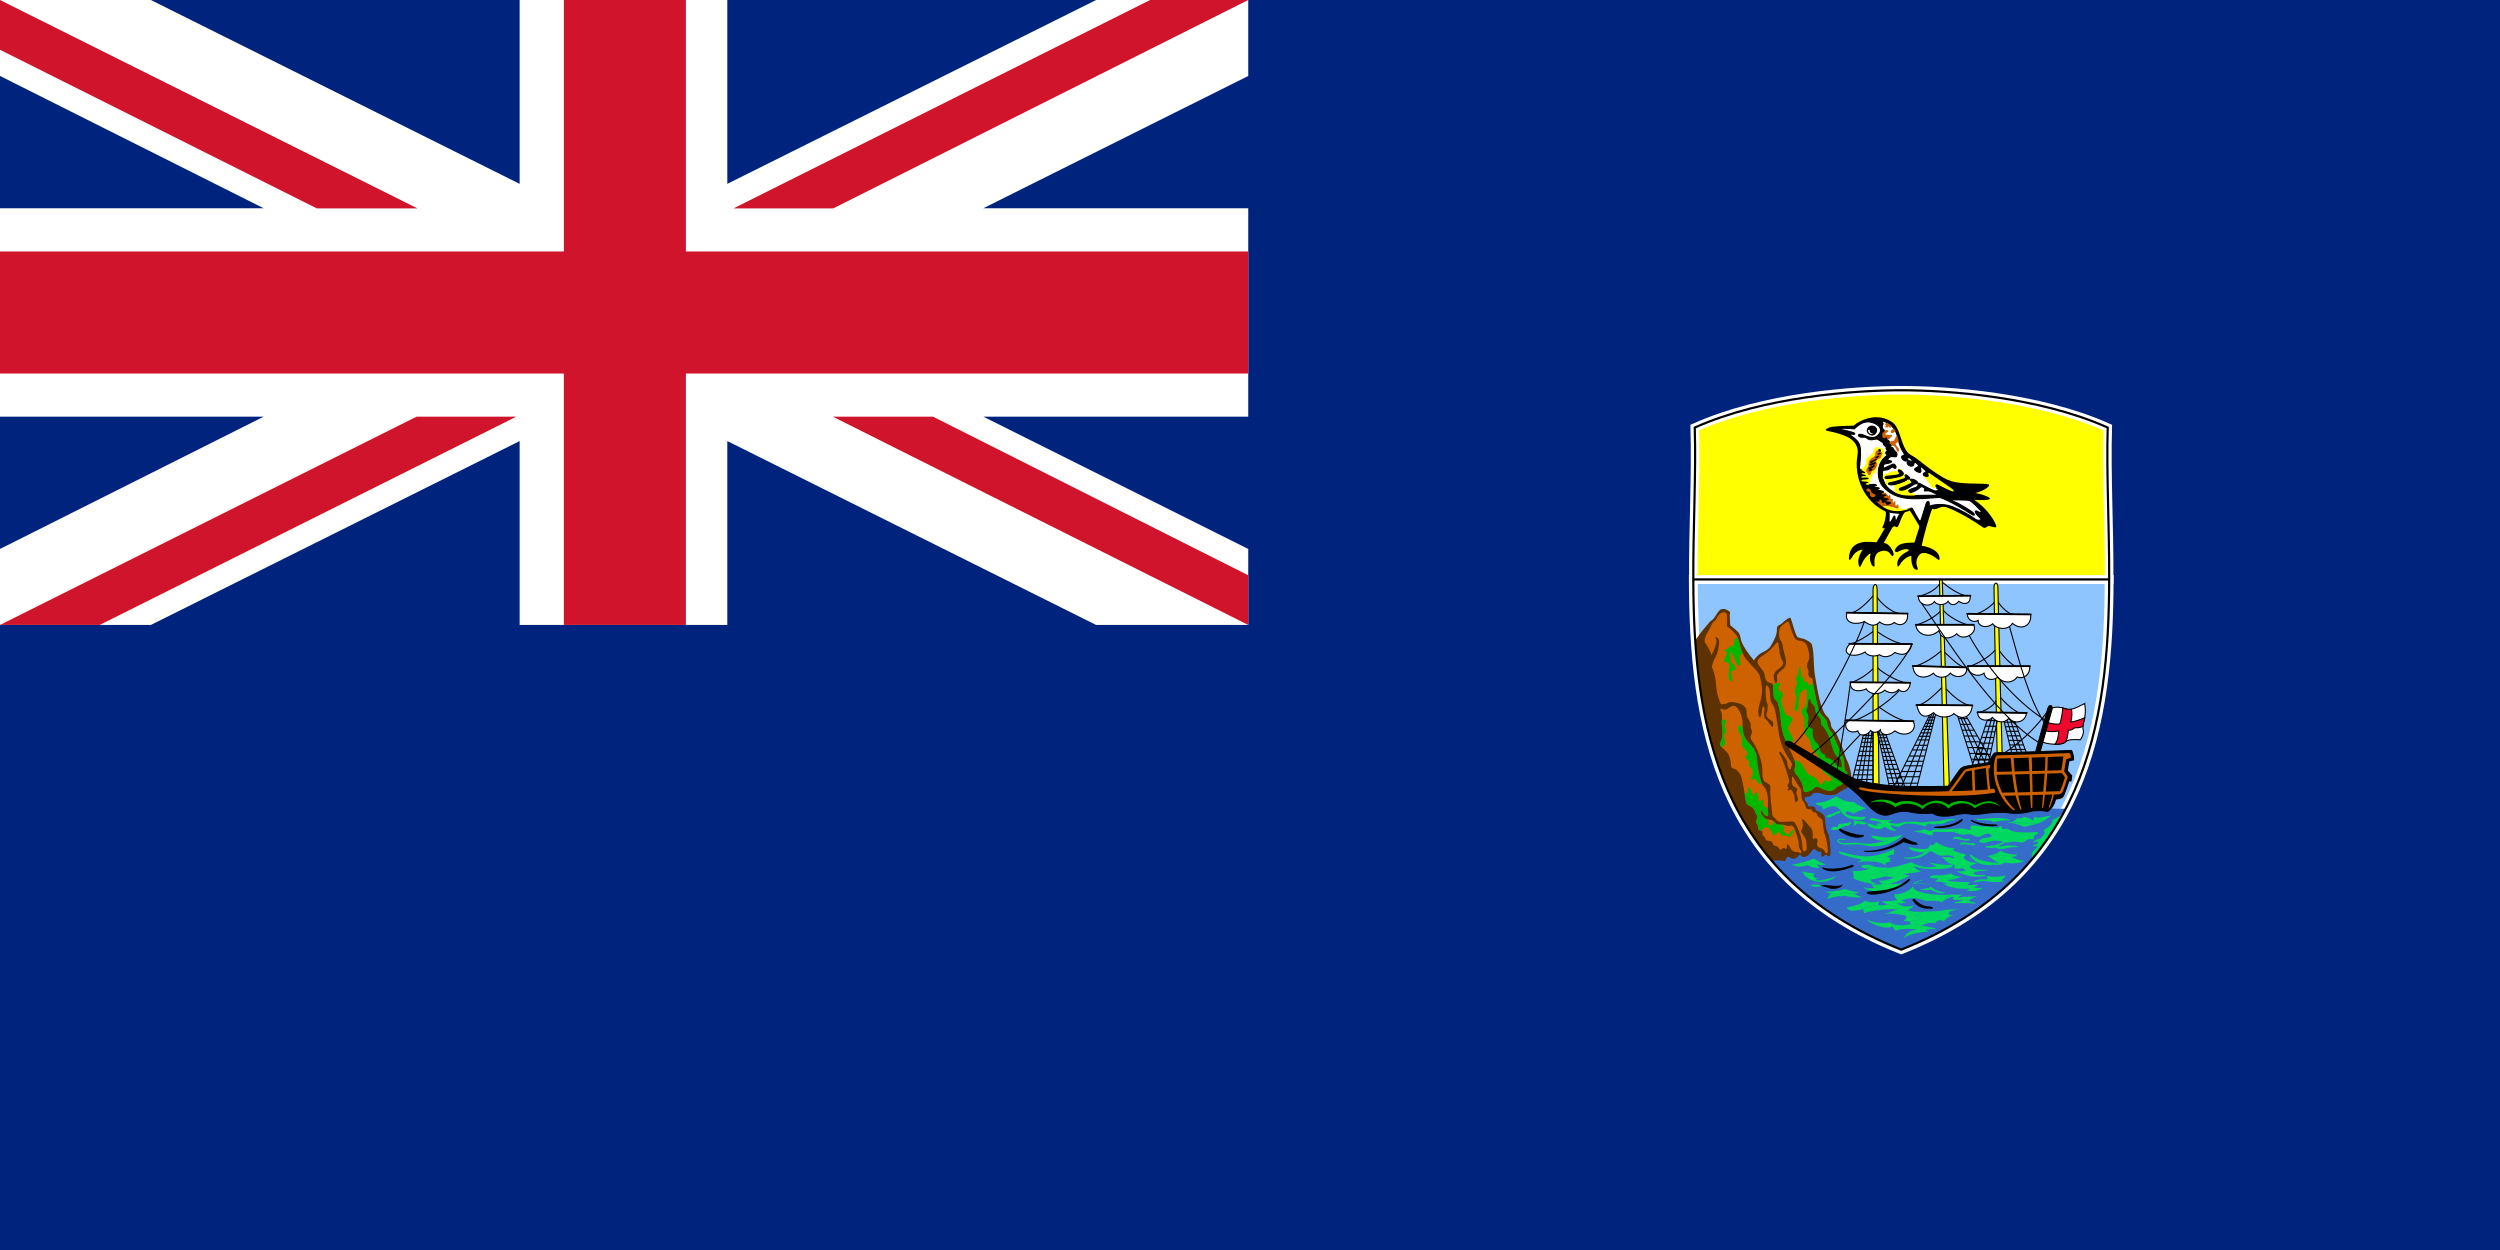<svg xmlns="http://www.w3.org/2000/svg" width="1200" height="600" version="1"><path d="M1200 600V0H0v600h1200z" fill="#00247d"/><path d="M0 99.96h126.546L0 36.455V0h72.404l177.022 88.246V0h99.68v88.246L526.13 0h73.028v36.456L471.988 99.96h127.17v100.037h-127.17l127.17 63.504v36.47H526.13l-177.023-88.26v88.26h-99.68v-88.26L72.403 299.97H0V263.5l126.546-63.503H0V99.96z" fill="#fff"/><path d="M552.06 0L352.075 100.03h47.872L599.158 0H552.06zM599.158 299.97l-199.425-99.977h48.085l151.34 76.14v23.836zM200.37 100.03L0 0v23.89l152.078 76.14h48.293zM199.958 199.993L0 299.97h47.847l199.988-99.977h-47.877z" fill="#cf142b"/><path d="M0 120.714h270.658V0h58.576v120.714h269.924v58.578H329.234V299.97h-58.576V179.29H0v-58.578z" fill="#cf142b"/><path d="M399.668 640.77c-.046 16.333-2.623 33.928-23.764 42.31-21.142-8.382-23.72-25.977-23.765-42.31h47.528z" fill="#8fc5ff" stroke-width="1.009" transform="matrix(4.2 0 0 4.2 -666.2 -2413.1)" stroke="#fff"/><path d="M912.597 455.832c40.253-15.956 64.482-39.87 78.96-67.637-2.167.084-6.708-.046-8.67-.18-2.183-.143-85.137-8.476-94.96-12.08-8.548-3.133-41.157 2.663-56.378 8.102 14.2 29.534 38.795 55.045 81.047 71.795z" fill="#366cc9" stroke="none" stroke-width="4.2"/><path d="M850.542 413.307c1.356-.44 3.948-.336 4.968-.15 1.202.217 1.42.326 1.857-.984.437-1.31 1.42-.983 2.184-.328.765.655 2.727.328 3.49-.764.765-1.087.984-.978 1.748-.218.765.765 1.092.546 1.857.328.764-.214 2.074-1.088 2.73-2.29.655-1.2 1.633-1.637 2.18-.982.545.655 1.09.983 1.856.874.765-.11.984.655.874 1.634-.11.982.328 1.2 2.184-.324 1.638 1.634 2.18.98 2.18-.764 0-1.747-.432-8.186-1.088-9.06-.655-.873-1.31-3.385-1.42-5.35-.205-3.71-.218-3.927-4.695-6.22 0-1.31-.327-1.857-3.49-1.64.11-.435-.437-1.746-1.092-2.292-.655-.546-.764-.764-.437-2.29 1.31.11 2.73-.108 3.495-1.2.76-1.092 3.272-.874 4.8-.218 1.53.655 3.496.764 6.44.327 1.092-.873 2.948-1.856 4.914-2.948 1.96-1.092 2.507-1.53 2.616-3.058.282-3.92-1.092-8.405-2.184-10.476-1.087-2.074-1.415-4.695-2.944-7.97-1.663-3.567-1.638-4.474-3.494-6.658-.508-.6-1.092-1.092-1.2-2.29-.11-1.2-.547-2.838-1.854-4.04-3.3-3.028-4.586-12.772-5.896-19.975-.752-4.127-.22-13.86-1.962-15.388-2.948-2.402-4.368-1.965-6.333-2.73-1.42-1.965-2.07-5.892-3.38-9.387-2.076.328-3.496 2.512-4.915 3.276-1.42.766-1.638.766-1.638 2.73 0 1.963-1.092 4.693-3.054 7.75-1.965 3.054-5.24 2.184-7.967 6.767-6.007-7.313-6.116-9.387-6.553-11.462-.437-2.07-1.42-2.508-4.8-5.456 0-.875-.438-4.365-.11-6.33-2.512-2.075-4.368-1.748-5.565-.22-1.2 1.53-2.075 3.82-3.93 4.693-1.114 1.415-4.47 4.985-7.217 9.235 2.5 37.985 11.07 75.693 36.847 105.85z" fill="#5d3100" stroke="none" stroke-width=".525"/><path d="M1012.406 278.138c.075-25.838-1.36-50.925-.706-72.908-33.18-14.847-76.84-17.9-99.103-17.9-22.27 0-65.928 3.053-99.108 17.9.655 21.983-.778 47.07-.706 72.908h199.622z" stroke-width="4.116" fill="#ff0" stroke="#fff"/><path d="M818.18 308.046c1.093 1.748 3.058 4.75 3.277 6.384.764-1.583 1.365-2.29 1.53-3.27.162-.984 1.31-2.895.872-3.933-.438-1.037-.765-1.856.436-1.092 1.197.765.966 2.088.706 4.04-.706 5.347-2.945 6.44-3.272 10.043 3.22 7.585.82 10.315 4.31 17.737.545.327 2.002-.257 2.44-.147 1.85-1.31 3.237-.836 5.854-.29 2.62.546 4.04 2.398 4.04 4.036 0 1.638 0 2.075.546 3.058.546.982 1.638 2.51 1.42 3.603-.218 1.088.218 1.743.546 2.29.328.545-.11 1.746-.437 2.51-.328.765-.22 1.748 1.09 3.386 1.312 1.635 4.365 8.514 4.365 12.55 0 4.04.218 5.897 1.856 6.658 1.64.764 2.185 1.42 1.967 3.166-.218 1.748.764 10.807.983 12.227.218 1.42.764 1.093 1.42 1.857.65.76 1.087 1.634 3.27 1.634 2.185 0 4.294-.29 5.713-.07 1.966 2.73 3.167 6.438 3.604 8.73.437 2.294.4 5.423 1.163 5.423.765 0 1.53.11 1.31-2.73-.218-2.84-.436-3.276-1.42-4.69-.982-1.42-1.528-2.076-.982-2.95.546-.873.655-2.293.437-3.385-.218-1.092-.546-2.725 1.31-.546 1.857 2.184 2.403 2.73 2.95 3.495.545.764.76 2.184.654 3.494-.11 1.307.104 1.853.868 1.198.765-.65 1.748.437 1.31 1.857-.436 1.42.11 2.293 1.42 2.73 1.31.436 1.857.764 2.184 1.747.328.983 1.42 1.415 1.42-.546 0-1.966-.764-6.115-1.31-7.422-.546-1.31-.983-4.15-1.092-5.787-.11-1.638-.437-2.07-1.202-2.398-.764-.33-1.42-.875-1.528-1.64-.11-.764-.765-1.037-1.256-1.037-.492 0-.924-.382-1.197-.928s-.546-.6-1.092-.655c-.546-.055-1.42.273-1.693-.6-.273-.874-.655-2.13-1.2-2.84-.547-.71-1.038-.928-1.093-3.38-.056-2.458-.11-2.786-.875-3.66-.764-.873-2.074-3.162-2.62-4.145-.542-.982-1.088-1.965-1.088.11 0 2.07 0 3.162 1.306 3.927 1.31.764 1.638.764 1.092 1.856-.546 1.092 0 1.856.218 2.62.22.765.656 1.53 0 2.29-.655.764-1.31.546-1.2-.65.108-1.202-.328-2.622-.87-3.605-.546-.983-.983-1.638-1.638-1.092-.655.547-1.2-.108-.765-.545.437-.437.328-.764 0-1.092-.327-.327-.436-.655.11-1.31s.546-.983.218-2.508c-.328-1.528-2.73-9.168-3.822-10.915-1.092-1.748-.983-3.058.437-1.31 1.42 1.746 2.62 3.275 2.73 4.69.11 1.42.437 2.294.873 2.84.437.546.765.327.983-.874.218-1.2 1.09-.764-.438-3.053-1.528-2.293-4.368-6.115-5.46-12.99-1.092-6.876-1.528-11.463-2.62-13.315-1.088-1.856-1.416-2.293-1.525-4.04-.11-1.747 0-3.495-.764-4.8-.765-1.31-1.31-1.53-1.42.436-.11 1.96.11 6.33.655 7.094.546.764.22 2.726.11 3.818s-1.828 2.17 1.747 4.368c1.42.873 1.197 2.074.982 2.84-.218.76-.436.65-1.2-.547-.765-1.2-1.53-2.184-2.294-2.84-.764-.655-.874-1.09-.764-2.62.108-1.53.435-2.62 0-3.163-.438-.546-.657-.11-.875.76-.218.874-.437 3.276-.874 3.932-.435.655-.654.218-.98-1.202-.33-1.42.108-3.6.872-6.11.765-2.512 1.2-5.133.546-8.405-.655-3.277-.327-4.26-2.84-6.985-2.506-2.73-5.346-5.35-6.547-8.732-1.2-3.385-1.418-6.334-2.73-7.863-1.305-1.524-3.16-3.49-4.363-4.036v-5.02c0-1.2-.546-1.964-1.965-1.746-1.42.218-2.293 1.42-3.163 3.053-.874 1.64-1.53.875-2.73 3.714-1.202 2.84-2.95 4.255-2.95 7.312z" fill="#cf6200"/><path d="M826.04 340.025c.873.546 1.708.912 3.02.256 1.31-.654 2.876-2.544 4.623-.687 1.743 1.852 2.726 4.91 2.726 7.312 0 2.398 0 6.875 2.73 9.387 2.73 2.507 4.144 5.128 4.253 8.404.11 3.272 1.31 8.295 1.638 9.605.33 1.308 1.093 2.836 1.967 3.71.874.874 1.53 3.385 1.638 6.002.11 2.62-.328 4.477 0 5.787.328 1.31 0 2.402-.983 1.747-.983-.656-1.2-.983-1.747-2.075-.546-1.092-1.2-.874-.655.764.546 1.638 2.184 3.163 3.603 3.163 1.42 0 1.857.217 2.73 1.09.87.874.98 1.31 2.508 1.31 1.53 0 1.748 0 3.168.438 1.42.437 1.42.218 2.184 0 .764-.218 1.524.437 2.07 1.856.546 1.42 1.857 5.347 1.857 6.44 0 1.09 0 2.183.763 3.275.764 1.09.546 2.183-.328 1.528-.873-.655-.873-.437-1.528-.328-.656.11-1.092-.218-1.962-.764-.873-.546-.327-.437-1.2-1.747-.875-1.312-1.42-1.75-1.42-.766 0 .983-.11 2.184-.765 1.638-.655-.546-.983-.546-1.53 0-.545.546-.763.983-1.418-.11-.656-1.09-1.42-1.09-2.075-1.31-.655-.218-.655-.218-.98-1.2-.326-.983-1.31-1.202-2.183-1.202-.873 0-1.31-.437-1.42-1.092-.11-.65-.655-1.088-1.09-1.415-.438-.328-.22-1.092-.33-1.857-.108-.764-.763-.436-1.2-.655-.437-.217-.765-.108-.765-1.2 0-1.092-.437-1.42-.765-2.184-.323-.764 0-1.53.218-2.398.22-.874.11-1.42-.54-2.184-.657-.765-.11-1.53-1.858-3.058-1.747-1.53-2.62-.218-3.167-3.818-.546-3.603-1.638-11.025-2.62-12.226-.983-1.2-1.634-2.075-2.617-2.402-.982-.328-1.637-.11-1.746-2.184-.11-2.07-.765-4.692-2.075-6.002-1.31-1.31-1.857-1.747-2.513-2.293-.655-.545-.873-1.528 0-3.38.874-1.857.546-4.368.437-5.57-.11-1.196-.437-2.725-.218-4.036.218-1.31.11-2.948-.22-3.822-.326-.873-.763-1.092-.217-1.747zM852.344 308.99c-1.48 1.904-3.054 3.496-5.09 4.95-2.038 1.456-4.66 2.62-3.205 5.094 1.456 2.473 2.62 2.767 2.91 4.657.293 1.89.73 3.496 2.183 3.933 1.458.432 2.037.142 2.037 3.2 0 3.058 0 4.22 1.31 5.384 1.31 1.164 1.164 2.327 1.748 5.095.58 2.764.58 8.732 2.327 12.806 1.747 4.074 5.678 11.79 5.24 13.39-.436 1.6-1.02 2.763.728 4.653 1.747 1.895 2.91 4.66 3.057 6.26.143 1.603.437 2.183 2.18 1.603 1.747-.583 2.62-1.167 3.205-1.894.58-.727 1.743-.58 3.347.29 1.6.873 4.074 1.746 5.527.873 1.457-.874 2.183-2.18 3.494-2.18 2.037-1.458 2.763-4.515 3.2-5.385.437-.873.147-.873-.726-1.747-.874-.872-.437-2.33-.584-3.783-.143-1.457-.727-3.637-2.474-6.842-1.743-3.2-2.764-7.13-3.927-8.148-1.163-1.02-1.747-3.494-1.894-4.658-.144-1.164-1.454-2.185-2.328-3.058-.874-.87-1.747-2.18-2.764-7.275-1.02-5.094-1.747-8.73-1.747-9.605 0-.874-.146-1.02-1.02-1.31-.873-.29-1.31-1.748-1.016-2.474.29-.727-.294-1.453-.584-2.327-.29-.873 0-2.473.584-3.346.58-.874.437-3.348-.147-5.385-.584-2.038-1.163-3.785-3.494-4.08-2.327-.29-2.764-.868-3.637-2.763-.874-1.89-1.748-5.237-2.037-5.968-.29-.727-.728-.874-2.475.583-1.747 1.453-2.327 1.936-2.327 4.658 0 1.748.29 2.328.87 3.348.583 1.017.73 1.31 1.167 4.074.437 2.764 2.91 7.132-.294 9.606-3.2 2.473-2.763 3.057-2.616 4.8.143 1.747-.873 2.91-1.457.437-.58-2.474 0-3.927 1.747-5.09 1.747-1.168 3.348-2.62 2.184-4.22-1.167-1.602-1.6-5.386-1.747-7.133-.146-1.747-.436-2.33-1.456-1.02z" fill="#cf6200"/><path d="M826.417 346.098c-.08 1.185.185 2.487.277 3.533.11 1.202.437 3.713-.437 5.57-.873 1.852-.655 2.835 0 3.38.038.03.072.06.105.09 1.78-.597 2.012-2.584 1.533-3.546-.508-1.016-.36-2.255.22-3.272.583-1.02.583-1.6.074-2.33-.513-.727-.513-.727.07-2.764.513-1.794-.78-1.78-1.843-.66zM845.03 374.3c-.326-1.31-1.527-6.332-1.637-9.604-.11-3.276-1.524-5.897-4.254-8.404-2.13-1.962-2.597-5.112-2.698-7.543-1.6-.98-2.276-.535-2.142 1.284.143 1.96 2.11 2.91 1.82 5.745-.29 2.84-.29 2.112 1.09 3.494 1.383 1.382 1.89 2.692 1.164 3.276-.726.58-.802 1.6.22 1.96 1.015.367 1.09 1.46.944 2.475-.147 1.02.802 1.24 1.382 1.966.583.727.655 2.474.075 3.495-.584 1.016-.655 2.617.36 1.747 1.022-.873 1.46-.075 2.257 1.306.693 1.193 1.272.82 2.024.458-.26-.55-.47-1.12-.605-1.655zM859.223 399.732c-.655 1.31-1.42.874-2.075.22-.655-.656-1.42-.656-1.092-1.858.328-1.2.22-1.42-.655-2.074-.1-.076-.2-.143-.3-.21-.274-.01-.593-.01-1.01-.01-1.528 0-1.637-.436-2.507-1.31-.197-.192-.37-.352-.537-.486-.017.21-.01.487-.01.814 0 1.202 0 .983-1.2 1.31-1.2.328-.983-1.2-1.2-2.183-.06-.252-.127-.437-.19-.588-1.315-.252-2.7-1.638-3.196-3.12-.546-1.64.11-1.857.655-.765.546 1.092.764 1.42 1.747 2.075.983.655 1.31-.437.983-1.748-.105-.42-.13-.908-.118-1.45-.235-.424-.554-.768-.974-.953-1.747-.764-1.2-.983-1.092-2.402.11-1.416-.217-1.416-1.31-.656-1.09.764-1.2-.11-1.2-2.29 0-2.184-1.42-2.184-1.744-.655-.327 1.53-.873.546-1.528-1.638-.656-2.184-1.53-2.73-1.638-.655-.093 1.756-.58 2.176-1.722 1.2.2 1.27.378 2.454.52 3.386.546 3.6 1.42 2.29 3.167 3.818 1.747 1.53 1.2 2.293 1.857 3.058.65.764.76 1.31.54 2.184-.217.87-.54 1.634-.217 2.398.328.764.764 1.092.764 2.184s.327.983.764 1.2c.273.136.626.06.882.17.28-.37.537-.824.865-1.152 1.31-1.31 3.277.11 3.932 1.748.655 1.638 1.416 2.074 2.398.764.983-1.31.656-1.092 1.748.11 1.092 1.2 1.528.982 1.528.982s1.092-.437 1.857.218c.764.656 1.2.546 2.616-1.528 1.42-2.075-.652-1.42-1.307-.11zM863.117 339.845c.432-3.2.142-6.4 1.453-7.57 1.31-1.162 2.91-3.49 2.763 1.46-.142 4.946-.29 4.656-1.306 5.82-1.02 1.163-1.894 1.453-.873 3.347 1.016 1.89 1.163 2.037 1.016 4.948-.143 2.91-.143 4.074 1.02 5.53 1.164 1.454 1.454 1.6 1.748 3.202.29 1.6 1.306 3.784 2.616 4.947 1.31 1.163 2.768 4.51 2.91 6.84.148 2.328 2.185 2.912 4.075 4.512 1.893 1.6-.434 2.763-1.89 2.037-1.454-.728-.875 0-1.748 1.015-.874 1.02-1.164 1.168-1.89-.58-.727-1.747-3.205-2.91-4.368-3.347-1.164-.437-2.18-2.33-3.2-4.22-.874-1.626-2.605-2.815-4.184-2.937.437 1.228.672 2.19.546 2.647-.437 1.6-1.02 2.764.727 4.654 1.747 1.895 2.91 4.66 3.057 6.26.143 1.603.437 2.183 2.18 1.603 1.747-.583 2.62-1.167 3.205-1.894.58-.727 1.743-.58 3.347.29 1.6.873 4.074 1.746 5.527.873 1.457-.874 2.183-2.18 3.494-2.18 2.037-1.458 2.763-4.515 3.2-5.385.437-.873.147-.873-.726-1.747-.874-.872-.437-2.33-.584-3.783-.143-1.457-.727-3.637-2.474-6.842-1.743-3.2-2.764-7.13-3.927-8.148-1.163-1.02-1.747-3.494-1.894-4.658-.144-1.164-1.454-2.185-2.328-3.058-.874-.87-1.747-2.18-2.764-7.275-.798-3.98-1.415-7.068-1.646-8.647-1.046 1.667-1.76 2.074-2.138.932-.437-1.306-1.02-2.037-1.6-1.163-.584.872-.73-.728-.73-1.455 0-.73-.144-.873-.874-.873-.727 0-.143-1.164-.437-3.348-.29-2.184-.727-2.473-1.017.147-.29 2.618-1.747 4.218-1.163 4.802.58.584.29 1.747-.294 3.494-.58 1.743-.29 2.764.146 3.927.437 1.164-.29 3.348-.584 5.242-.29 1.89 1.168 3.78 1.605.58zM836.518 313.687c-1.08.08-1.82 1.025-1.2 4.33.385 2.046-1.165 1.6-1.744.58-.584-1.017-1.02-3.2-2.184-5.095-1.168-1.89-.584 1.31-.727 3.058-.147 1.747 1.017 1.747 2.037 3.2 1.017 1.458.143 2.04-1.02 2.04-1.164 0-.58 2.328-.29 3.928s-.29 1.895-1.168.584c-.87-1.31-.29-3.347-.143-5.82.142-2.475.29-1.895-1.31-2.475-1.6-.584-1.31-.873-.728-2.33.58-1.454 1.164-2.185.437-2.91-.732-.728-.585-1.165.58-1.312 1.162-.143.73-1.016 1.746-1.31 1.02-.29 1.457.147 1.6-1.743.122-1.58.65-2.55 1.836-2.07.714 2.43 1.642 6.215 2.276 7.345zM851.18 330.823c0 3.058 0 4.22 1.31 5.384 1.31 1.164 1.164 2.327 1.748 5.095.58 2.764.58 8.732 2.327 12.806.52 1.214 1.24 2.755 1.974 4.36.965-.76 1.805-2.067 2.103-2.76.432-1.02-.874-3.058-1.894-4.8-1.018-1.748.146-2.332 1.162-4.516 1.02-2.18-.143-2.326-1.743-2.91-1.605-.58-1.605-2.037-2.48-4.364-.873-2.327-.726-3.347-.142-4.658.58-1.31.143-2.327-1.02-2.62-1.164-.29-.874-1.164-.437-2.617.438-1.458.727-1.747-1.016-1.31-1.323.327-1.642.575-2.037 1.054.097.42.143 1.003.143 1.856z" fill="#00b800"/><path d="M867.917 336.934c-.16 1.747-.147 2.62-.584 3.2-.432.584-.142 1.458.294 2.33.437.875.727 2.038.29 3.64-.437 1.6.29 2.91 1.164 3.346.874.437 1.31 0 1.02 2.037-.293 2.037.875 4.22 1.89 5.095 1.022.873 1.748 2.326 1.6 3.2-.14.874.732 1.747 1.75 2.184 1.02.437.872.584.872 1.163 0 .583.437.583 1.6.873 1.164.29 2.037 1.02 3.348 2.62 1.31 1.6 3.2 2.475 2.91.727-.29-1.747 0-2.91-1.747-3.784-1.743-.873-3.053-5.094-3.784-8.005-.728-2.91-3.054-6.837-4.365-7.563-.147-2.04.147-3.058-1.163-4.078-1.31-1.018-1.747-2.328-1.747-3.35 0-1.015-.727-2.326-1.31-2.615-.58-.294-.874-1.02-.874-1.895 0-.873-1.016-.726-1.163.874z" fill="#5d3100"/><path d="M860.206 415.012c2.617-.218 9.715-2.293 10.475-2.948 1.748 1.2 4.806 2.84 6.116 2.84-2.512.545-4.15.217-4.805-.22.33.765 1.202 1.966 1.748 2.075-2.402-.11-5.128-.656-6-1.53-2.076.874-5.57 1.092-7.532-.218zM864.897 418.288c.93.273 5.565 1.037 6.166 1.037-1.53 1.307-.218 2.562 2.348 2.344-1.255.163-2.624.637-1.692.818 2.24.437 8.295-1.2 9.496-1.856-2.074 2.675-12.167 5.132-16.317-2.344zM869.047 424.945c1.252-.655 4.364-.437 5.838.273-1.638.6-4.855.6-5.838-.273z" fill="#00d860"/><path d="M873.738 424.836c2.24-.382 8.568 1.146 10.807-.22-.764 2.022-4.75 2.295-6.115 1.858-1.36-.437-2.67-.983-3.6-.928.492-.273-.327-.328-1.092-.71z"/><path d="M876.032 427.948c1.692.27 7.75-.49 9.605-1.2 1.96.654 5.838 1.687 6.712 1.578-1.858 1.147-5.407.49-6.55 0-3.275 1.092-5.95 1.42-9.768-.378z" fill="#00d860"/><path d="M878.925 428.97c2.424.545 4.49.154 6.876-.644.744.32 2.496.71 4.142.63 1.096.626 2.57 1.5 3.99 1.61-1.474.6-6.88 0-7.967-.602-2.73.055-7.426.655-8.568 1.583-.055-.764.44-1.827 1.528-2.578z" fill="#00d860"/><path d="M876.032 416.65c1.89.63 8.73.328 12.222-1.31 1.377-.647 2.23.436.655.982-5.675 1.966-10.153 2.73-13.424.983-1.294-.69-1.42-1.31.546-.655z"/><path d="M909.54 407.372c-8.405 3.927-13.974 5.128-25.65 1.53-1.088-.337-1.857 0-.655.763 1.2.76 7.64 2.508 9.168 2.617 1.53.11.983.82.055 1.092-.928.273-1.2.928.054.437 1.256-.49 8.27-.675 11.135.82 1.25.655 1.58.546 1.47.054-.11-.49.546-.82 1.474-.928.93-.11 1.475-.437.765-.71-.71-.273-.82-.436-.273-.71.546-.272.6-.545-.218-.71-.82-.163-1.365-.38-.6-.764.764-.378 1.91-.655 2.784-.76.218-.6-.164-2.184.49-2.73z" fill="#00d860"/><path d="M895.566 408.355c4.805.34 13.646-1.856 18.34-6.44 1.635.98 3.928 2.072 5.13 2.29 1.2.22 2.293 1.31.436 1.31-1.856 0-4.477-.764-5.674-1.31-6.224 3.822-13.507 5.078-18.123 4.696-1.306-.108-1.634-.654-.11-.545z"/><path d="M881.378 382.16c1.638 1.146 4.532 3.053 8.295 2.78 1.857 1.474 4.75 2.73 6.06 3.003-2.51 1.037-5.24 1.91-5.95 2.73-1.147-1.092-2.617-.928-3-1.474-1.09.872-.928 1.418-.218 1.855.71.437 6.22 1.365 7.585.983 1.365-.382 1.73.748.6 1.142-2.947 1.038-8.676.055-10.642-3.108-1.965-3.166-3.658-4.368-9.005-1.474-.6-1.53-.6-1.91-1.638-1.91-1.037 0-2.948-1.366-1.474-1.31 1.475.053 5.843-.602 9.388-3.218z" fill="#00d860"/><path d="M882.69 389.2c-.913.226-3.496 1.637-4.42 1.746-.928.11-2.566 1.42-.873 1.474 1.688.055 3.872-1.802 5.073-1.965 1.2-.164 1.31-1.53.22-1.256zM887.98 394.71c-.646.113-3.435.764-4.2.71-.764-.056-1.528.163-1.474.71.055.545.273.872-.873.763-1.147-.11-2.13.328-2.403.655-.273.328-.49.656.656.765 1.146.11 1.747.218 3.057-.382 1.31-.6 2.566-1.528 3.986-1.583 1.414-.054 2.834-1.91 1.25-1.638z" fill="#00d860"/><path d="M884.054 398.094c1.192.773 7.093 2.785 9.223 2.62 2.13-.163 1.73.854.11 1.202-3.332.706-7.397-.743-10.152-2.948-1.365-1.092-.11-1.474.82-.874z"/><path d="M911.996 400.988c-4.515 1.44-9.114.928-10.97.437-1.857-.49-3.55-.6-2.293.6 1.255 1.198 5.296 2.017 7.585 1.416-8.13 1.857-10.26 1.694-12.277 1.366-2.02-.328-5.812-.256-7.42-.11-1.2.11-2.84-.054-3.55-.49-.71-.437-.927-1.256 1.202-1.038 2.125.218 2.402-.218.546-.49-1.856-.274-4.423.49-1.91 2.073 2.51 1.585 8.02-.108 11.515.875 3.49.983 10.912 1.693 17.955-3.986.362-.29.983-1.09-.382-.652zM889.837 394.327c.164.546.164 1.147 0 1.53-.164.38-.164.872.546.326.71-.546 1.147-1.2 1.856-.82.71.384 2.51.33 3.326.22.823-.11 1.092-.273-.105-.765-1.2-.49-2.402-.655-3.057-.6-.655.054-1.474-.11-2.02-.328-.546-.218-.71-.11-.546.437z" fill="#00d860"/><path d="M901.463 396.456c-.93.055-2.567-.546-3.44-.928-.874-.382-2.125-.437-1.197.82.924 1.255 4.964 1.965 6.384 1.364 1.42-.6.82-1.256 2.234-.382 1.42.874 2.894 1.474 3.93 1.474 1.04 0 1.42 0 .274-.655-1.146-.656-1.692-.82-1.8-1.366-.11-.546-.274-.874.763-.546 1.038.328 2.24.928 3.06.49.818-.435 2.342-1.418 3.707-1.418l.328-.82c-1.966-.163-3.217.438-3.763.656-.546.218-1.53.328-2.567.164-1.037-.164-2.402-.273-2.73-.546-.327-.273-.327-.492.546-.655.875-.165 1.148-.766-.053-.547-1.2.218-4.42.11-6.11-.437-1.694-.542-2.404-.597-3.113-.328-.71.273-.6 1.038.436 1.092 1.038.055 3.386.273 4.205 1.038.82.764.71.82-.22.436-.927-.382-2.62-.163-.872 1.092z" fill="#00d860"/><path d="M915.705 394.49l-.328.82c2.02-.055 6.934.437 8.514 1.42 1.53-1.202 1.256-1.584 2.348-1.366 1.092.22 2.457.6 3.058.273.6-.327 1.037-.273 1.693-.163.65.11 2.07-.164 2.888-.656.82-.49 2.512-1.146 3.495-1.146.982 0 2.18-.22.382-.492-1.802-.273-4.532.273-5.46.6-.924.33-3.71.547-5.347.547-1.638 0-3.872.82-5.73.328-1.855-.492-4.42-.164-5.513-.164z" fill="#00d860"/><path d="M940.972 393.508c-3.272 2.402-7.203 2.948-11.894 3.276-1.365.097-.945.483.218.6 4.91.492 10.588-1.31 12.44-3.275.538-.568.48-1.51-.764-.602z"/><path d="M918.653 399.077c1.42.055 6.33 1.31 7.913 1.857 1.2-.11 1.53-.383 1.31-.82-.218-.436-.382-.928 1.802-.818 2.18.11 7.203.054 8.13.054.766-.327 2.454-1.638 3.22-1.692-1.963.11-10.15.546-11.186.436-1.037-.11-1.583 0-2.24.383-.654.382-1.036.546-1.855.218-.82-.328-2.293-.764-3.108-.273-.82.49-2.513.055-3.987.655z" fill="#00d860"/><path d="M937.81 399.35c.764-.327 2.452-1.638 3.217-1.692 1.42-.11 3.057.49 3.822.6.763.11 1.582-.054 1.036-.655-.546-.6-.055-1.638 2.184-1.365 2.234.273 3.38.655 5.565.437 2.184-.22 3.167 1.42 7.312-.22-.327 1.64.437 1.75 1.2 1.42.766-.327 1.64-.217 2.95.765 1.31.983 9.278 1.092 11.134.765 1.853-.328 2.836.655 1.416 1.092-1.415.437-1.747 1.092-1.415 1.53.324.43.652.977-1.09.76-1.748-.22-2.076.326-2.95.982-.873.654-1.09.872-3.494.435-2.398-.436-2.835-.11-4.145.11-1.31.218-1.637.218-2.948-.22-1.31-.436-4.145-.872-5.892-.326-1.747.545-3.058 1.09-4.587.654-1.528-.437-1.638-.22-.655-1.2.983-.984 1.2-.875 3.058-1.093 1.856-.214 3.276-.76 1.965-1.524-1.31-.764-1.746-.655-3.493.218-1.747.874-2.62 1.416-4.582.328-1.966-1.092-2.95-.874-4.26-.546-1.31.328-3.49-.437-5.346-1.256zM944.357 402.622c-2.5.357-3.17-1.252-5.783-.924-.874.11-2.348 1.197-.328 1.033 2.016-.163 4.2.93 6.166.766 1.965-.164 1.092-1.038-.055-.874zM941.463 404.533c1.315-.48 4.04.437 5.187.218 1.147-.217 2.24.493 1.038.875-1.2.382-4.095-.71-5.406-.328-1.31.383-2.616-.11-.82-.764zM915.377 411.572c1.802.06 8.295-.218 10.86-5.674.2-.42.384-.6 1.203-.055.82.546 3.822 2.348 9.44 2.84 1.576.138 3.277.928.11.71-3.166-.22-8.185-1.093-9.878-2.13-2.84 4.473-7.938 5.002-11.735 4.91-2.29-.055-1.743-.655 0-.6z" fill="#00d860"/><path d="M929.405 404.15c-.873 1.202-3.876 3.277-5.24 3.386-1.362.11-5.457-.273-6.495-.655-1.037-.38-2.293-.272-.82.765 1.476 1.038 5.134 1.747 6.604 1.42 1.474-.328 3.167-.82 4.313-.11 1.147.71 3.276 2.07 4.528 1.798 1.256-.27 3.822-.27 4.64.11.82.382 2.24 1.528.11.873-2.13-.655-3.877-.11-4.86-.546 1.093 1.53 3.57 3.986 5.68 3.986.49 0 .818.873-.22 1.365 1.038.492 3.436.874 4.692-.272-.328.437-.164.71.382.983.545.274 1.2.656.218.765-.983.11-3.218.382-3.873.11 2.125 1.36 7.64 3.544 13.26 2.452 1.07-.206 1.638-.65-.11-.6-3.603.11-3.817.054-4.473-.324-.655-.386-.546-.71.492-1.037 1.033-.328 3.654-.71 4.746-.71 1.092 0 2.184-.437-.055-.437-2.238 0-4.964 0-6.056-.383-1.093-.382-1.912-.874-.766-1.638 1.147-.766 2.348-.547 2.894-1.257-3.603-.055-8.026-1.966-5.57-3.71.572-.406.383-.435-.545-.545-.928-.11-3.654-.873-4.8-1.528-1.147-.656-.383-1.202.545-1.365-2.13.382-6.388-.765-9.223-2.894zM961.44 404.042c-1.967 1.474-5.676 2.074-7.26 2.074-1.582 0-1.8.546-.545.71 1.256.164 2.62.328 3.167.164.546-.164.873-.218 1.688.164.82.382 2.566.6 4.095.11 1.53-.492 4.036-.71 5.074-.656 1.036.054 2.183.11.108-.492-2.07-.6-5.456-.163-6.275.055-.82.22-3.057.056-1.856-.327 1.2-.382 2.238-.982 2.84-1.474-.438-.11-.71-.22-1.038-.328zM960.4 408.3c-1.69 1.256-4.144 2.453-6.656 2.562 2.293.82 4.204 3.167 5.674 3.058-.71.437-1.58 1.092-2.507 1.2 1.42.383 3.82-.053 5.784-1.145 3.276.928 7.53.327 8.95-.874-2.13 0-4.69-.763-5.837-1.746 1.037 0 2.016-.655 2.507-1.252-2.453.433-6.657-.764-7.913-1.802z" fill="#00d860"/><path d="M956.91 415.12c.93-.108 1.8-.763 2.508-1.2-1.797.6-9.66-.655-12.003-2.73-2.348-2.07-2.348-.49-.71.983 1.638 1.474 4.528 3.713 10.206 2.948zM962.694 420.14c-.982.546-5.674.874-7.203.546-1.527-.327-2.183-.164-1.8.437.382.6.546 1.147-.71.983-1.256-.164-3.495.11-4.42.437-.927.327-2.073 1.146-.108.82 1.962-.33 3.763-.71 5.238-.33 1.474.383 6.71.492 7.75.056 1.036-.438.326-.438-.165-.438-.492 0-.71-.328 0-.655.71-.328 1.256-1.256 1.42-1.857zM917.288 413.81c-1.965.874-8.513 2.622-10.26 2.73-2.184.984-3.927 1.53-5.02 1.53.765.655 3.71 1.306 4.91.982-.655.65-2.18 1.416-2.725 1.743 1.743-.218 3.817.22 4.69.328-2.292 1.31-5.455 1.747-7.093 1.53.546.763 1.31 1.528 2.293 1.528-2.074.547-4.586.547-5.896.11.546 1.092 1.092 1.747 1.856 1.856-1.747.22-3.93.546-5.783-.546 1.415 1.857 4.582 2.508 9.277 1.966 4.692-.546 8.623-2.62 9.715-3.495-1.966.22-4.586.33-5.897.11 2.62-.655 8.295-3.057 9.278-4.04-1.092 0-2.18-.327-2.948-.873 1.528.218 6.88-.433 8.517-1.088-1.965-.438-3.167-1.64-3.713-2.404 6.875 2.184 14.527 1.47 18.227.546.874-.218.98-1.327-.764-1.2-3.058.218-8.95-.656-10.48-1.42 1.42 1.092 3.168 1.747 4.37 1.965-2.84.765-6.767 1.31-12.555-1.856z" fill="#00d860"/><path d="M904.193 420.795c.546-.327 2.07-1.092 2.725-1.743-1.2.324-4.145-.327-4.91-.982 1.093 0 2.836-.546 5.02-1.53-3.927-.108-6.657-.108-8.077-.873-1.42-.764-4.035-.546-5.018-.327-.983.218-.655 1.856 3.49 1.42-1.747 1.2-6.438 1.637-8.186 1.2.437 1.416.765 2.835.328 3.6 2.293 1.31 8.295 2.948 11.243 2.73-2.62-.983-4.04-2.075-1.856-2.293 2.185-.22 3.386-.656 5.243-1.202z" fill="#00d860"/><path d="M897.422 427.893c5.225-.436 12.222-.53 17.79-5.24 1.42-1.202 2.374-.8.984.436-2.944 2.62-10.26 6.22-17.245 6.328-2.842.046-4.144-1.31-1.528-1.525z"/><path d="M936.554 419.267c-1.31.49-4.97 1.092-6.057.928-1.092-.164-2.675-.22-3.55.327-.872.546-.927.874.274.983 1.202.11 2.73.22 3.496.164-.983.545-1.638 1.31-1.857 1.637 1.746-.437 4.964.328 5.892.874-.71.22-1.53-.054-2.13-.382 2.95 3.113 11.68 3.113 13.1 2.567-.655.49-1.256.982-1.91 1.146 2.456.438 5.29.383 8.076-1.255-.928.164-3.71-.11-4.42-.163.547-.546 1.362-1.038 2.127-1.256-1.088-.22-4.528-.11-5.347.327.328-.655.928-1.474 1.583-1.747-4.312 0-9.55-.054-11.46-1.092 3.057.328 6.442-1.474 7.858-1.474-2.398-.055-5.02-.6-5.674-1.583zM925.583 421.67c-2.13.436-5.346 1.31-6.22 1.8-.874.492-1.802.765.11.765 1.91 0 7.093.22 8.24.382-2.894-.436-6.82-.546-7.586-.546-.764 0-1.638-.053-.218-.49s3.275-1.42 5.673-1.91zM921.274 426.747c.76 0 4.09 0 5.4-1.147 1.366 1.038 3.987 2.508 5.675 2.508 1.692 0 1.528.436.054.6-1.47.164-4.364-.705-5.838-1.797-1.966.71-3.6.11-5.292-.163zM896.007 441.426c3.38 1.31 7.858 2.293 11.13 1.2 1.856 1.64 5.678 1.748 7.75 1.31 2.074-.435 3.93-.654 6.223.11 2.29.765 6.985.82 8.295 1.907-1.2.06-3.767 0-4.368.168-.6.16-.273.543.82 1.144-3.71-.22-10.098 1.365-12.06 3.057.707-1.69 2.89-3.984 6.33-3.984-1.965-.706-8.24-.76-10.26.49-.6-.654-1.31-1.742-1.365-2.18-3.327 1.908-9.88-.818-12.495-3.22zM887.325 435.315c4.028-.576 6.77-1.857 7.972-3.058.71.655 3.654 1.31 6.875.328-.655.49-.71 1.42-.436 1.91-2.13.055-6.17 1.093-7.53 1.803-1.366.705-5.352 1.197-6.658.487-1.31-.706-1.365-1.306-.223-1.47z" fill="#00d860"/><path d="M901.736 434.496c-2.13.054-6.17 1.092-7.53 1.802.272.546.436 1.415.49 2.016 3.927-1.42 12.932-2.29 16.372-1.743-1.638.11-4.75 1.798-6.493 2.017 4.254-.328 8.404.546 9.492.82 1.092.272 1.31 1.09.49 1.855-.818.764-1.196.874.547.928 1.747.055 5.35-.164 6.99-1.747-.656-.71-2.35-.437-2.84-.928 1.146-.382 2.457-1.2 2.948-1.802-2.948-.055-4.04-.11-5.023-.328-.984-.214-1.694-.49-.492-1.142 1.2-.655 1.747-1.2 2.13-1.638-2.13.6-5.457 1.092-8.24-1.092 1.036.273 3.49.11 4.362-.273-.928-.49-1.688-.874-2.452-.874 2.234-1.092 6.657-2.074 12.112.11 2.73-.22 5.68-.11 7.75.436.873-.873 2.73-2.948 3.712-3.494-6.438.546-18.01-.655-17.79-4.036-2.076 2.726-6.876 4.254-8.95 3.818-.22.982.654 2.184 1.418 2.84-2.184.436-5.896.763-7.64.436.983.982 2.836 1.856 3.928 1.747-2.29 0-3.49.437-5.292.273z" fill="#00d860"/><path d="M915.104 442.19c1.747.055 5.35-.164 6.99-1.747-.656-.71-2.35-.437-2.84-.928 1.146-.382 2.457-1.2 2.948-1.802 4.582-.378 8.677-.16 10.64-.76 1.964-.6 6.988-.273 7.97-.546-4.368.705-5.24 1.088-5.46 1.797-.218.71 1.42 1.31 2.457 1.31-1.966-.108-4.423 1.966-4.642 2.785-2.616-1.53-3.872.272-4.145.873-1.092-.437-4.696-.328-6.552 1.256-2.397-.71-3.98-1.093-6.383-.71 1.474-.33 1.2-1.31-.983-1.53zM936.062 429.418c1.474-.055 4.692.11 5.838-.055-.764.383-1.743 1.092-1.96 1.42 3.707-.437 8.78-.71 10.255-.49-1.797-.274-3.654.872-4.582 1.473-.928.6-.382.983.874 1.146 1.255.164 2.948 1.147.655.82-2.293-.328-6.82-.328-7.913-.164-1.093.163-1.694-.383-.11-.6 1.583-.22 2.67-.765 3.435-1.202-1.31.327-3.817.327-4.582.11-.764-.22-1.256-.656-.382-.875.875-.217.274-.545-.654-.435-.928.11-3.276 1.092-4.587 2.347 1.42-1.474 2.675-2.784 3.712-3.494z" fill="#00d860"/><path d="M919.418 431.875c1.8 2.02 3.927 3.167 7.312 3.276.71.022 2.033.975.327 1.038-4.586.164-6.875-.928-8.895-3.876-.416-.605.353-1.45 1.256-.437zM946.76 393.726c2.41 1.14 7.257 2.13 11.025 1.966.655-.03 1.974.672.323.82-4.255.38-8.077-.215-11.62-2.185-.984-.546-.657-1.037.272-.6z"/><path d="M949.217 393.672c3.708-.11 6.493-.055 7.64 1.037 2.125-.656 5.947-1.038 6.82-.874.874.163 1.857-.22-.164-.71-2.02-.487-6.71-.65-8.185-.378-1.475.27-6.06.432-7.586.27.656.108 1.088.217 1.475.654zM963.623 395.146c1.747-.928 6.766-.055 8.295-.71-1.092 1.31 3.494 1.42 7.476.382-1.53.983-4.8 1.147-6.22 1.748-1.42.6-2.185.163-3.277-.328-1.092-.49-3.872-1.474-6.274-1.092z" fill="#00d860"/><path d="M979.394 394.818c-3.982 1.038-8.568.93-7.476-.382-1.53.655-6.548-.218-8.295.71 1.8-1.092 3.166-.218 4.473-2.457.82.167 2.73.276 3.385-.597 1.147.273 3.168.764 3.768 1.36.6.6 1.525-.163.76-1.087 1.802-.656.66.777 4.86-.273.873-.22 3.003-.6 3.713-.656-1.42 1.147-3.112 2.4-5.186 3.38z" fill="#00d860"/><path d="M901.895 376.51c-.07-8.257-.87-77.372-.87-93.35 0-3.82-1.965-3.056-1.965 0v92.914c.903.164 2.12.327 2.835.437zM932.265 278.138l3.41 98.536-.596.79-1.98.03-2.153-99.356h1.318zM961.006 361.34c-.277-10.034-1.537-56.48-2.024-79.38-.063-3.053-1.882-2.52-1.853.11.197 18.442 1.293 70.022 1.495 79.325.714 0 1.944-.072 2.38-.055z" fill="#ff0" stroke="#000" stroke-width=".525"/><path d="M915.54 294.514l-29.034-.437c-1.633 5.893 5.68 5.784 8.41 4.255 3.16 2.402 5.564 2.184 7.31.218 2.513 2.075 5.675 1.53 6.986.22 3.494 2.62 7.093 0 6.33-4.256zM917.725 309.138l-29.69-.11c-5.128 4.91 1.53 7.313 7.207 3.928.765 1.638 4.255 2.62 6.985 1.31 2.512 1.966 5.674.547 7.312-1.09 3.057 1.418 6.656 1.855 8.185-4.038zM916.85 327.694l-28.596-.218c-.546 5.128 5.24 4.473 7.53 3.166 2.184 3.38 6.99 2.617 8.845.65 2.725 1.858 5.237 1.42 6.656-.326 3.167 2.73 5.784-.76 5.565-3.272zM918.27 346.25l-31.978-.546c-1.747 5.455 3.163 6.438 5.456 5.128.764 3.167 5.02 2.075 6.11-.22 1.64 1.64 3.714.766 4.697-.326.436 2.948 4.145 3.057 6.984.546 5.783 4.04 11.243-.655 8.73-4.582zM946.65 338.61l-26.632-.22c1.2 5.457 3.818 6.877 8.077 3.71 3.167 3.276 8.404 2.075 9.714.437 5.783 4.695 8.95-.765 8.84-3.927zM943.92 320.382l-25.758-.765c.437 6.548 6.657 6.33 9.824 3.49 2.402 3.058 6.657 2.185 8.185 0 3.277 3.277 8.624 1.31 7.75-2.725zM947.306 299.86H919.58c.33 4.583 6.44 7.204 11.136 2.84 1.306 5.237 6.33 3.6 8.513 1.524 3.162 4.04 10.474-.54 8.076-4.363zM945.668 285.89l-24.776.33c-.437 4.035 5.456 5.782 7.64 2.506 1.2 2.075 5.346 1.857 6.547-.11 1.965 3.06 4.367.984 5.128 0 2.84 2.076 5.896 1.093 5.46-2.725zM974.702 294.95l-30.345-.327c-.11 3.163 3.167 4.473 5.128 3.163 0 3.057 4.26 4.04 6.99 1.638 1.856 2.62 7.31 3.385 9.495-.22 4.473 3.714 9.278 1.093 8.732-4.253zM974.265 319.836l-29.69-.11c.22 4.146 5.02 5.566 7.75 3.382.655 3.494 4.368 3.712 6.547 1.965 2.62 2.95 6.99 3.167 9.387-.11 3.603 1.31 6.333-1.746 6.005-5.127zM972.737 342.21l-23.47-.328c0 4.15 4.914 4.695 7.098 2.51 2.29 2.73 5.783 2.73 7.75.547 3.162 2.73 7.966 1.965 8.622-2.73z" fill="#fff" stroke="#000" stroke-width=".525"/><path d="M935.08 377.464c-12.66.218-25.54.218-34.273-1.092-8.73-1.31-11.482-2.537-17.463-6.11-8.95-5.348-11.134-6.658-23.793-14.08-1.94-1.138-4.044.274-1.31 2.07 12.768 8.405 17.607 11.522 23.684 15.503 6.33 4.146 10.412 7.83 14.297 12.222 5.024 5.68 8.733 5.788 11.026 4.914 2.293-.872 5.897-2.073 9.496-1.2 3.604.874 8.404.983 10.916.546 2.293 2.075 7.53 1.638 10.48.983 2.943-.656 5.127-.984 7.202-.547 2.075.437 5.237.11 7.312-.218s7.53-.874 11.353-.328c3.818.546 7.75.218 10.26-.546 2.508-.763 7.094-.545 8.623-.108 2.18-1.638 3.272-3.713 3.818-5.893 2.566-.328 3.42-.648 3.986-2.13 1.037-2.73 2.016-5.406 2.347-6.603h1.033l.327-2.457-2.125-2.457.764-4.69 2.288-.547c.11-1.42-.546-3.604-.982-4.477-13.75.545-27.233.982-36.89 1.2-1.09.874-2.292 3.167-2.51 4.586-5.893.98-9.388 1.416-10.916 1.743-1.53.327-2.382.45-3.6 2.074-1.965 2.62-3.822 5.674-5.35 7.64z" stroke="#000" stroke-width=".525"/><path d="M979.272 360.79c.668-2.314 2.453-8.547 5.687-20.328.54-1.966-1.366-2.743-2.072-.218-3.847 13.755-5.3 18.912-5.788 20.63.74-.013 1.798-.092 2.172-.084z" stroke="#000" stroke-width=".525"/><path d="M1000.57 337.736c-4.64 2.398-6.88 3.327-9.005 2.508-1.957-.752-4.834-1.176-6.518-.35-.004.177-.03.366-.088.568-1.992 7.253-3.433 12.398-4.403 15.826 3.436 1.213 9.353 1.377 10.735-.105 1.416-1.53 5.292-1.202 7.258-1.092 1.256-1.637 1.747-3.658 1.42-4.64-.328-.983-.22-2.726.272-4.09.492-1.366 1.147-5.79.328-8.624z" fill="#fff" stroke="#000" stroke-width=".525"/><path d="M894.915 298.332c-5.133 14.843-22.924 48.136-33.66 58.86M869.496 362.033c12.185-9.425 42.992-40.017 48.23-52.895M888.254 327.476c-1.416 11.243-4.662 31.298-6.41 41.886M893.03 352.537c-4.146 4.04-10.026 11.092-14.394 14.914M932.076 330.096c-3.49 3.38-7.476 7.325-10.966 8.308M934.084 330.642c3.07 3.272 7.434 6.968 11.038 7.95M931.694 312.524c-3.162 2.725-7.858 5.934-12.113 7.135M933.483 313.175c2.73 2.293 5.637 5.636 9.127 7.165M920.237 299.86c3.38-.982 8.416-3.603 11.037-6.33M932.774 292.985c2.96 3.38 8.635 6.11 11.474 6.876M920.892 286.22c3.49-.765 7.816-2.622 10.11-5.898M932.312 279.45c2.944 2.51 8.118 6.14 11.5 6.467M957.222 289.218c-1.894 1.965-6.535 5.498-9.48 5.443M959.145 289.054c1.365 2.184 4.805 5.527 6.77 5.8M945.777 319.727c3.818-1.31 9.168-4.436 11.844-7.657M959.72 312.305c1.118 2.016 5.377 6.573 7.78 7.5M950.304 341.894c1.748-.378 6.498-2.738 7.804-5.523M960.292 334.842c1.802 2.24 6.22 6.33 8.95 7.313M890.22 345.77c5.346-1.692 16.152-8.252 21.503-14.477M901.505 339.156c4.473 3.162 9.672 6.33 13.654 7.04M889.236 327.488c2.95-1.256 6.82-3.398 9.824-6.506M901.31 320.546c1.203 1.688 10.03 7.08 13.794 7.135M899.06 303.137c-2.293 1.852-7.803 5.182-10.48 5.892M901.148 303.246c3.057 2.125 9.1 5.88 13.246 5.88M899.06 286.055c-2.457 2.78-6.602 7.077-10.042 8.06M901.038 286.706c1.91 3.058 7.027 7.19 10.358 7.737M945.218 305.073c7.653 14.108 21.844 31.353 36.196 40.412M922.257 289.436c11.62 16.7 34.436 53.32 56.14 66.84M982.397 341.99c-3.495 4.86-9.77 12.445-20.14 19.35M981.1 346.602c-7.313-11.676-11.093-26.44-16.562-45.88M905.226 352.634l9.005 24.775M903.554 352.054l7.963 25.27M901.84 350.886l7.393 26.3M901.093 351.294l5.708 25.737M906.59 376.1h7.137M912.773 373.41h-6.728M912.034 371.34h-6.493M911.274 369.236h-6.195M910.455 366.947h-5.897M904.12 364.97h5.596M903.714 363.113h5.31M903.264 361.092h5.05M902.865 359.29h4.763M902.445 357.422h4.528M902.076 355.704h4.284M901.652 354.108h4.162M901.42 352.755h3.877M894.398 352.793l-5.073 20.715M895.88 352.445l-4.355 21.882M897.048 351.65l-3.523 23.307M898.53 351.16l-2.557 24.372M899.06 374.138h-8.076M899.06 371.9h-9.345M899.06 369.606h-8.8M899.06 367.422h-8.253M899.06 365.187h-7.72M899.06 362.73h-7.106M899.06 360.6h-6.59M899.06 358.417h-6.03M899.06 356.292h-5.527M899.06 354.435h-5.09M899.06 352.96h-4.708M899.06 376.074v-24.696M926.217 343.242l-16.92 33.936M927.284 342.67l-14.406 34.668M928.317 342.323L916.89 377.53M929.06 342.92l-8.886 34.6M920.564 375.935H909.92M921.383 372.827h-9.908M921.875 370.316h-9.114M922.73 367.586h-8.62M923.168 365.406H915.2M923.933 362.894h-7.506M924.684 359.963h-6.795M925.256 357.724h-6.25M925.91 355.17h-5.66M926.36 353.423h-5.237M926.784 351.79h-4.8M927.21 350.122h-4.424M927.59 348.652h-4.065M927.973 347.178h-3.725M928.355 345.662h-3.36M928.708 344.297h-3.028M939.712 343.797l7.405 23.436M941.123 344.28l8.984 22.49M942.404 344.334l10.52 21.996M955.454 364.427l-11.605-20.53M955.445 364.41h-9.206M953.87 361.626h-8.48M952.295 358.845h-7.774M950.72 356.06h-7.09M949.145 353.276h-6.422M947.57 350.496h-5.712M945.995 347.71h-5.015M944.42 344.927h-4.334M953.93 345.59l-7.246 21.727M956.1 344.607l-6.72 22.273M952.493 366.39l4.93-20.968M958.692 346.136l-4.15 19.95M947.524 364.805h7.27M948.427 362.1h6.93M949.33 359.4h6.602M950.233 356.7h6.262M951.136 354h5.922M952.04 351.298h5.58M952.942 348.593h5.242M953.845 345.893h4.313M961.997 346.334l3.553 14.897M963.32 345.65l4.91 15.526M964.983 345.57l5.355 15.548M967.184 346.443l5.364 14.603M972.07 359.757h-6.88M971.258 357.573h-6.535M970.448 355.39h-6.263M969.64 353.205h-6.005M968.83 351.025h-5.703M968.024 348.84h-5.393M967.214 346.657h-5.116" fill="none" stroke="#000" stroke-width=".525"/><path d="M897.75 385.213c3.385-2.18 9.168-1.743 12.117.437 3.494-1.962 9.824-1.42 12.772 1.2 4.472-3.052 8.294-3.49 12.658-.545 3.385-2.398 8.622-2.617 12.663.218 3.928-1.856 8.296-3.38 12.114.656-2.29-1.64-7.203-3.06-12.113.763-3.82-3.822-10.478-2.402-12.662.218-2.84-3.384-8.84-3.93-12.445.22-3.927-3.276-9.82-3.385-12.986-.874-2.512-1.965-6.22-3.6-12.117-2.293z" fill="#00b800"/><path d="M957.402 380.522c-17.354 2.998-55.175.873-63.47-1.202-2.852-.714-2.075-1.747.328-1.2 9.56 2.17 29.958 2.183 41.202 1.637 2.184-2.894 5.62-7.803 6.657-9.168 1.036-1.366 1.494-1.492 3.657-1.858 3.872-.655 6.086-1.008 9.44-1.583.056.436.056.982.056 1.31-.273.218-.546.6-.764.71 0 2.238.435 7.693.872 9.66.437-.056.983-.22 1.256-.274.764-.218 1.525 1.747.764 1.966z" fill="#cf6200"/><path d="M985.832 381.353c.626-.017 1.932-.046 2.293-.054.71-.018 1.706-.505 2.142-1.597.437-1.092 1.79-5.13 2.28-6.82l-1.746-2.635c.383-2.17.874-5.115.93-5.716.873-.327 1.797-.655 2.233-.82.11-.49-.105-1.826-.546-2.263-7.476.285-29.85 1.062-33.944 1.117-.983 0-1.424-.042-1.798 1.365-2.074 7.75.794 18.622 8.623 24.885.546.436 1.235.07.323-.765-1.305-1.2-3.325-3.658-4.69-6.086 1.53-.025 4.628-.075 5.557-.113.445 1.835 1.84 5.708 2.112 6.363.272.655.944.748.625-.23-.752-2.294-1.147-4.907-1.474-6.162 1.42-.034 4.096-.01 5.734-.1.08 2.074.298 4.854.353 5.618.054.765.71.82.722-.054.016-.874.033-4.566.02-5.653 1.848-.05 4.208-.13 5.082-.13-.122 1.18-.35 4.997-.433 5.602-.127.89.34 1.31.558.055.218-1.256.655-4.192.777-5.68.74-.02 2.684-.1 3.503-.12-.08 1.163-1.172 4.7-1.5 5.628-.327.928.202.957.572.08.386-.9 1.583-4.448 1.692-5.717z" fill="#cf6200"/><path d="M961.056 380.467c-.6-1.2-2.457-5.473-2.62-8.58 1.583-.03 5.544-.106 7.455-.148.282 2.343 1.004 7.39 1.387 8.588-2.235.055-4.965.126-6.22.14zM967.2 371.714c.207 1.79 1.143 7.934 1.295 8.644 1.62-.097 5.376-.11 6.027-.164-.068-1.638-.332-7.783-.362-8.656-1.696.046-6.106.155-6.96.176zM958.738 364.108c-.302 1.57-.357 4.927-.273 6.36 1.91.037 6.615-.077 7.266-.13-.16-1.63-.415-4.58-.58-6.42-1.557.068-5.375.16-6.412.19zM966.542 363.898c.054 1.53.394 5.267.504 6.41 1.65-.047 5.69-.13 7.056-.177-.072-1.398-.294-5.904-.32-6.45-2.192.058-5.85.197-7.24.218zM975.21 363.638c.068 1.42.248 5.426.194 6.463 1.75-.045 5.098-.078 6.136-.162.08-1.424.31-5.494.2-6.53-1.964.074-5.097.18-6.53.23zM982.943 363.365c0 1.2-.152 5.422-.206 6.568 1.734-.067 5.674-.205 6.7-.23.272-1.408.818-5.062.982-6.603-1.64.055-6.28.23-7.477.265zM989.71 371.105c-2.24.072-5.84.168-7.057.214-.19 2.763-.534 7.538-.697 8.63 1.97-.042 5.95-.168 6.825-.193.656-1.31 2.075-5.4 2.403-6.657-.49-.764-.874-1.2-1.474-1.995zM975.44 371.508c0 .983.174 8.018.216 8.62 1.28-.043 4.607-.09 5.098-.144.248-2.738.622-7.984.69-8.64-2.27.064-4.495.13-6.003.164zM946.49 369.824l-2.843.504c-1.31 2.117-6.165 8.665-6.766 9.43 3.382-.097 8.67-.198 9.943-.32-.093-1.756-.328-8.744-.332-9.614zM947.747 369.59c.067 2.238.28 8.202.336 9.785 1.675-.097 4.762-.298 6.018-.407-.29-2.814-.818-9.534-.927-10.353-1.407.256-4.17.743-5.426.974z"/><path d="M918.435 345.993c.382.005.432.332-.004.328l-32.247-.398c-.437-.004-.378-.332.004-.328l32.248.4zM943.778 320.193c.382.012.428.34-.01.327l-25.547-.7c-.436-.014-.373-.34.01-.33l25.548.703zM916.826 327.547c.382.004.433.332-.004.328l-28.594-.21c-.436 0-.378-.328 0-.328l28.598.21zM917.67 308.99c.383 0 .437.33 0 .33l-29.908-.156c-.437 0-.378-.328.004-.324l29.904.15zM915.6 294.35c.382.004.428.336-.004.328l-29.06-.437c-.437-.007-.378-.335.004-.327l29.06.437z" stroke="#000" stroke-width=".525"/><path d="M945.693 285.765c.382-.004.44.324.004.328l-24.94.24c-.436.004-.386-.324-.004-.328l24.94-.24z" fill="#fff" stroke="#000" stroke-width=".525"/><path d="M947.222 299.722c.382 0 .436.328 0 .328h-27.56c-.438 0-.383-.328 0-.328h27.56zM974.286 319.592c.383 0 .437.328 0 .328h-29.702c-.437 0-.382-.328 0-.328h29.702zM974.702 294.758c.382.004.433.33-.004.327l-30.345-.298c-.437-.004-.378-.332.004-.328l30.345.298zM946.65 338.408c.383.004.433.332-.004.328l-26.695-.177c-.436-.005-.377-.332.005-.328l26.695.176zM972.737 342.03c.382.003.432.33-.005.326l-23.465-.31c-.437-.005-.374-.332.008-.328l23.462.31z" stroke="#000" stroke-width=".525"/><path d="M993.91 346.523c.658-1.466.75-4.835.373-6.11-1.017.204-1.878.158-2.718-.17-.44-.167-.924-.32-1.432-.445-.092 1.69-.706 5.99-1.462 7.653-1.317.375-3.976-.062-5.488-.537-.4 1.432-.764 2.747-1.1 3.957 1.877.432 4.233.394 6.098-.038-.147 2.524-.48 4.82-1.844 6.41 2.23.05 4.225-.278 4.956-1.06.067-.075.143-.138.223-.2 1.03-1.723 1.058-3.966 1.306-5.478.76.055 1.744-.164 2.18-.6.438-.437 1.147-.656 1.857-.6.647.05 1.655-.085 2.936-.602.034-.772.185-1.612.45-2.343.142-.4.298-1.064.428-1.866-1.625.777-5.25 2.075-6.76 2.03z" fill="#ef072d" stroke="#000" stroke-width=".525"/><path d="M889.74 204.32c-3.322.096-10.554.163-12.075 1.015-1.516.857-2.184 1.235.475 1.71 2.66.474 7.157 1.74 9.622 3.26 2.466 1.515 4.532 4.203 3.852 8.038-2.037 11.52 3.985 22.6 12.713 26.78.844.402 1.046.71.857 2.275-.19 1.567-.76 4.18-1.235 4.843-.476.67-.71 1.76.805 1.236-1.04 1.95-3.368 5.842-4.078 6.837-6.976-.852-12.667.097-13.192 7.405-.05.714.193 1.852 1.28.05 1.093-1.806 2.328-3.515 5.314-3.99-1.757 2.705-2.324 5.13-2.038 6.695.28 1.567.71 2.516 1.47.52.76-1.99 2.16-3.855 3.654-4.984.567-.426.95-.522.52.713-.428 1.234.19 3.893 1.047 4.796.852.898 1.28.52 1.04-.95-.234-1.474.136-4.553 1.946-5.51 2.607-1.374 4.837-.664 5.883 1.142 1.042 1.802 1.945.092.806-1.95-1.14-2.04-2.327-3.464-4.226-3.607 1.663-2.944 3.608-6.506 4.036-7.215.425-.714 1.092-1.046 1.66-.618.57.43.95.378 1.52-.806.567-1.19 1.562-4.7 2.986-6.124.714-.193 1.852-.474 2.276-.857 1.853 2.705 3.512 5.7 3.94 6.363.424.664.903.95.475 2.327-.43 1.378-1.9 5.746-2.134 6.695-5.174.19-7.543.28-9.206 3.18-.727 1.264.428 1.755 1.663 1.09 1.23-.662 2.986-1.233 3.89-1.09.898.142 1.322.604.423 1.045-3.175 1.567-5.162 3.558-5.027 6.313.046.995.458 1.49 1.235.143 1.093-1.898 3.083-3.796 5.503-4.32-.143 2.326.382 5.744 1.8 6.458 1.425.71 1.526-.012.997-1.377-.853-2.183.033-4.38 1.092-5.556 2.23-2.47 7.308.95 8.257 1.806.948.853 1.813 1.21 1.28-1-.714-2.94-4.89-4.65-8.446-5.123.995-4.797 3.654-14.482 5.078-17.804 2.087 1.138 3.717-1.865 7.21-.57 5.88 2.183 14.705 7.69 16.226 8.924 1.516 1.234 2.087.95 2.847.285.756-.663 2.088 0 3.13.19 1.045.188 1.994.474.663-2.185-1.327-2.658-4.553-7.312-9.963-10.92 3.226.286 7.594.286 7.594-.567 0-.857-5.033-2.47-7.12-2.658 1.995-.475 5.032-1.617 6.45-3.23.845-.954-.167-1.176-3.128-1.235-9.11-.19-13.662-.118-18.408-2.848-7.59-4.37-11.933-8.968-15.658-10.92-1.99-1.046-3.205-3.457-3.973-5.54-2.466-6.65-2.344-9.64-8.13-11.823-5.79-2.184-12.446.49-15.483 3.242z" stroke="none" stroke-width=".525"/><path d="M890.11 205.83c-1.474-.054-4.368-.402-6.766-.163-.546.055-1.2.328.11.492 1.31.162 4.854 1.032 6.11 1.47 1.256.435.71 1.09-.382.818-1.092-.273-1.495.13-.6.764 4.64 3.276 5.132 4.532 3.93 15.77.874.602 1.584 1.038 2.348 1.42.765.383.546.93-.273.71-.82-.218-1.583.273-.273.546s1.907.874.655.82c-1.256-.055-2.73 1.037-.274.764 2.453-.273 3.436.873.546.928-2.893.055-1.8.983-.273.983 2.725 0 1.906.764 1.2.764-.71 0-1.037.928.765.765 1.798-.164 2.507-.22 3.163-.11.655.11.928.65-.055.71-.983.05-.928.76.546.76 1.473 0 2.086.446.763.71-.546.11-1.302.382.273.6 2.73.383 2.84 1.038 1.966 1.147-.874.11-.983.6.273.71 1.252.108 2.344.49 1.31.764-1.037.273-1.583.873-.277.982 1.31.11 2.403.6 1.42.93-.983.326-1.2.927.054.872 1.256-.054 1.748.655.874 1.143-.874.492-1.474.82-2.02-.05-.542-.873-.87-1.146-1.033-.49-.164.65-.546.217-.983-.766-.437-.982-1.2-1.255-.983-.49.218.763-.764.873-1.693.49 3.44 3.49 8.514 6.657 16.59 3.38.69-.276.82 0 1.365 1.148.545 1.147 2.074 3.658 2.62 4.586.546.93.98.093 1.252-.82 1.092-3.602 1.91-6.278 2.238-7.256.328-.983 1.857-1.966 1.365 1.47 1.202-.82 6.523-1.592 10.643-.055 4.528 1.693 9.08 4.318 11.407 6.06.437.328.983.71 2.07.6 1.093-.108 1.366-.272-.71-2.183-2.07-1.91-1.196-2.84.11-1.91 1.31.928 2.02.382 1.038-.765-.983-1.148-3.327-3.382-4.09-3.928-.765-.546-.875-.764-2.622-.874-1.746-.11-5.455-.11-6.547-.11-1.092 0-1.42.11.983.984 2.398.87 7.312 4.036 8.404 4.8 1.092.765 1.857 2.512-.546.983-2.402-1.528-9.933-6.22-14.952-7.967-11.46.764-20.52 2.293-27.287-5.128-3.242-3.553-3.385-11.68 2.07-15.066-1.09-.928-.928-1.474-.49-1.692.436-.22.6-.437.163-.983-.433-.547-.382-1.034 0-1.253-1.197-.655-1.743-1.42-1.688-2.238-1.475-.33-2.13-2.076-4.095-1.53-1.966.546-2.95.11-3.545-.382-.605-.492-1.092-.71-2.184-.6-1.092.108-1.966-.328-2.02-.874-.055-.546.924-.81 2.402-.164 3.108 1.365 5.62 2.02 7.53-.546 1.912-2.562-.545-4.965-4.204-5.674-3.654-.71-6.33 1.965-7.694 3.22z" fill="#fff" stroke="#000" stroke-width=".525"/><path d="M908.447 204.903c-1.1-1.193-3.057-2.293-4.036-2.62-.982-.33-1.09.654-.545 1.146-.437.654-.6 2.237.164 2.674.763.437.772 1.058.053 1.415-1.092.545-.722 3.443.924 2.62.546-.273.983-.164.874.273-.108.437.11.983.602 1.092.49.11.436.82.327 1.092-.11.273.054.382.6.437.546.055.6 1.365-.382 1.802 1.2 0 1.528-.22 1.856.764.328.98 1.638 1.197 1.638 2.398 0 1.202-.218 1.42-1.638 1.202-1.42-.22-1.966.218-2.402.764-.437.546-.546 1.092.546 1.147 1.092.055 1.31.547.218 1.038-1.092.49-2.89.164-3.163 1.2-.273 1.034 0 1.526.815 1.144.82-.378 2.512-1.088 3.167-1.47.655-.383 1.256-.437 1.802.436.546.874.11 1.853-.82 1.092-.927-.764-1.364-.058-1.91.378-.546.437-1.365.71-2.24.71-.868 0-1.47.114-1.36 2.075.328 5.897 4.91 10.26 13.314 10.15 8.406-.108 12.555-.217 13.81-.053-2.784-1.53-4.53-2.348-5.514-2.24-.982.11-1.8.274-1.365-.49.438-.765-.053-.765-.49-1.092-.437-.328-.98-.765-1.852.164-.874.928-2.95 1.965-3.986 2.184-1.037.218-2.293.163-1.31-.82.982-.982 3.166-1.31 3.822-1.747.655-.437.655-.706.655-1.034 0-.327-.165-1.256 1.09-.546 2.508 1.42 6.44 3.545 7.477 3.49 1.037-.054 1.747-.49.82-1.092-.93-.6-1.202-1.47-.93-1.797.274-.327.437-.654 2.075.274 1.634.924 4.31 2.125 5.292 2.562.983.437 2.294.273.273-1.2-2.02-1.47-8.295-5.62-10.042-6.93-1.747-1.312-.983.272-.82.763.165.49-1.2 1.09-1.91.49-.71-.6-1.2-1.255-.218-1.8.983-.547 1.2-.602-.273-1.912-1.47-1.307-1.907-1.197-1.58-.11.328 1.092.437 2.294-1.09 1.693-1.53-.6-2.295-1.31-1.312-1.91.983-.596 2.24-.924.6-2.29-1.637-1.364-1.146 0-1.528.765-.382.765-1.638.765-2.348.164-.71-.6-1.037-1.202-.546-1.693.492-.492.437-.765 1.147-.383.71.383 1.802.164.49-.982-1.31-1.147-1.8-.656-1.528 0 .272.655-.765 1.8-2.4.273-.776-.723-.763-1.693.056-1.857.815-.164.894-.588.323-1.42-3.327-4.855-1.962-8.786-5.293-12.385z" fill="#fff" stroke="#000" stroke-width=".525"/><path d="M909.002 205.558c-.286.428-.39.412-.92.764-.65.433-.798 1.672.294 1.525.756-.1 1.197-.55 1.495-.916-.238-.46-.524-.918-.868-1.372zM905.587 202.81c-.84.816-.987 1.18-.56 1.18.51 0 .29.073-.074.657-.36.583.73.873 1.167.436.437-.436.51-.583.727 0 .176.475.895.026 1.348-.432-.743-.717-1.743-1.38-2.608-1.84zM904.083 207.52c-1.092.545-.722 3.443.924 2.62.546-.273.983-.164.874.273-.058.23-.02.496.102.706.65-.274 1.302-.728 1.81-1.307 1.02-1.164.07-1.092-1.453-1.092-1.53 0-1.967-.29-.514-1.163 1.302-.78.454-1.323-1.348-1.07.26.37.13.772-.395 1.032zM910.34 213.962c-.8-.873-.293-1.31.58-1.747.215-.105.362-.24.467-.4-.248-.96-.445-1.885-.705-2.784-.458.132-.992 1.152-1.143 1.656-.22.727-.438 1.164-1.164.945-.647-.192-1.294.535-1.428 1.312.1.042.256.07.462.092.302.03.453.44.36.878 1.97-.063 2.307 1.298 2.643 2.23.365 1.02.802.874 1.092.294.29-.584-.366-1.6-1.164-2.474z" fill="#cf6200"/><path d="M910.92 225.386c-.356.807-.364.727-1.528.798-1.163.076-2.63.273-3.272.95-.348.36-2.36.457-2.364 1.343-.01.89 0 1.638.873 1.693.87.055.978.164.655.82-.332.654-.546 1.746.978 1.855 1.53.11 2.62-.382 3.003.488.382.873-.03 2.268.273 2.784.302.517 1.335.85 2.935 1.344 1.067.333 5.095.522 6.334.38 1.233-.148.77-.887-.468-.996-1.234-.11-2.146-.29-2.436-1.197-.29-.912-.546-1.386.147-2.146.69-.764 1.382-1.348.983-2.62-.403-1.273-1.058-2.768-2.51-3.167-1.46-.4-.997-2.39-2.442-2.583-.546-.07-1.016-.07-1.163.256z" fill="#ff0"/><path d="M903.865 237.21c1.252.108 2.344.49 1.31.764-1.037.273-1.583.873-.277.982 1.31.11 2.403.6 1.42.93-.983.326-1.2.927.054.872 1.256-.054 1.748.655.874 1.143-.874.492-1.474.82-2.02-.05-.542-.873-.87-1.146-1.033-.49-.164.65-.546.217-.983-.766-.437-.982-1.2-1.255-.983-.49.218.763-.764.873-1.693.49.916.93 1.945 1.832 3.117 2.596 1.34-.458 2.82-.084 3.323-.034.546.055 2.24.437 3.167.93.928.49 1.53-.384 1.146-1.366-.382-.98-.436-.65-.928-.11-.49.546-.6-.218-.546-1.36.046-.966-.6-.71-.82-.11-.217.6-.71-.382-.436-.982.273-.6-.054-.82-.546-.656-.49.164-.546 0-.6-1.092-.055-1.092-.546-.928-.71-.49-.164.436-.6-.165-1.256-1.038-.57-.765-1.23-.315-2.373.138.144.084.404.156.795.19z" fill="#cf6200"/><path d="M917.124 243.975c-5.964 2.42-10.264 1.344-13.503-.802 1.34-.458 2.85-.067 3.353-.017.546.055 2.24.437 3.167.93.928.49 1.53-.384 1.146-1.366.82 1.037 1.42 1.747 2.4 1.692.98-.054 2.62-.218 3.438-.437zM904.373 216.507c-.365-1.234-.726-1.528-1.382-1.453-.654.072-.944-.075-1.674-.365-.727-.29-1.672.07-1.82 1.38-.146 1.31-.944 1.966-2.036 2.764-1.092.802-1.747 1.458-1.747 2.768 0 1.31-.29 1.672-1.017 2.62-.323.42-.78.9-1.21 1.404.47.294.912.55 1.374.777.765.382.546.928-.273.71-.82-.22-1.583.272-.273.545s1.907.874.655.82c-1.256-.055-2.73 1.037-.274.764 2.453-.273 3.436.873.546.928-2.893.055-1.8.983-.273.983 2.725 0 1.906.764 1.2.764-.71 0-1.037.928.765.765.025-.005.046-.01.076-.01.26-.268.454-.604.597-1.028.29-.873.58-3.423 1.6-4.15 1.017-.726 1.53-1.747 1.53-2.473 0-.726 1.524-3.926 2.544-4.728 1.022-.803 1.46-2.546 1.093-3.785z" fill="#ff0"/><path d="M902.26 216.58c-1.033-.69-2.036-.29-2.036 1.02s-.656 1.67-1.53 2.108c-.87.437-1.67 1.53-1.818 2.55-.143 1.016.147 1.67-.58 2.473-.73.8-.802 1.454-.29 1.89.51.438.51.513.727 1.164.22.656 1.454-.07 1.454-.798 0-.726.294-.726 1.092-1.163.8-.437 2.11-2.55 1.817-3.13-.29-.583-1.016-1.09-.07-1.893.944-.798 1.964-.874 1.964-1.672 0-.802.29-1.092.58-1.382.295-.294-.654-.73-1.31-1.167z" fill="#cf6200"/><path d="M902.26 215.49c-.68-.264-1.087 1.164-.142 1.383.945.218 1.092-1.02.143-1.382zM902.063 217.343c-.722.088-1.53 1.038-.327.874 1.2-.164 1.692-1.038.327-.874zM900.644 219.145c-.744.374-.6 1.365.49.655 1.093-.71 1.366-1.583-.49-.655zM899.48 220.657c-.747.37-.6 1.36.492.655 1.092-.71 1.365-1.583-.492-.655z"/><path d="M897.95 221.346c-.742.374-.272 1.365.82.655s1.038-1.582-.82-.654zM898.896 222.257c-.743.374-.273 1.365.82.655 1.09-.71 1.037-1.583-.82-.655z"/><path d="M897.586 222.656c-.743.374-.273 1.365.82.655 1.09-.708 1.036-1.582-.82-.654zM898.426 223.71c-.748.374-.273 1.365.815.656 1.093-.71 1.038-1.584-.814-.656z"/><path d="M897.15 224.332c-.744.37-.274 1.36.818.65 1.092-.71 1.038-1.578-.82-.65z"/><path d="M897.258 225.31c-.743.374-.273 1.366.82.656 1.09-.71 1.037-1.584-.82-.655z"/><path d="M896.658 234.48c-.752.096-1.235 1.167-.29 1.385.945.22 1.163.29 1.163 1.017 0 .726.295 1.747 1.312 1.818 1.02.076 1.894-1.092 1.02-1.453-.873-.365-1.675-.655-1.747-1.457-.07-.798-.873-1.382-1.457-1.31z" fill="#cf6200"/><path d="M923.45 228.234c.134.168.302.353.495.516.71.6 2.075 0 1.91-.49-.163-.492-.927-2.076.82-.765 1.747 1.31 8.022 5.46 10.042 6.93 2.02 1.474.71 1.638-.273 1.2-.982-.436-3.658-1.637-5.292-2.56-1.638-.93-1.8-.602-2.074-.274-.23.274-.047.933.554 1.492-.974.143-2.558-.072-3.01-1.11-.547-1.255-1.858-2.784-2.786-3.985-.344-.445-.445-.722-.386-.953z" fill="#ff0"/><path d="M977.592 407.045c-1.36.928-3.163 2.566-1.966 4.855.143-.076.277-.164.416-.244 5.338-6.46 9.908-13.25 13.822-20.307.046-.244.088-.475.118-.677-1.53 1.31-3.93 2.617-4.914 2.944.655 1.747-2.398 4.04-4.036 4.696.655 1.092.436 2.73-.983 3.057.326.98-.766.98-2.076 1.525-1.31.546-1.966.983-2.398 1.638.705-.382 1.688-.71 2.234-.546.546.164.655.983-.327 1.2-.983.22-1.634.766-1.966 1.202 1.42-.547 3.44-.274 2.075.655z" fill="#00d860"/><path d="M912.87 226.24c-1.613-1.408-2.02-.547-1.365.326.655.874.164 1.31-1.256 1.53-1.42.218-3.55.49-4.424.49-.873 0-1.906 1.202.164 1.093 2.075-.11 5.57-.82 6.498-1.203.928-.382 1.688-1.092.382-2.238zM916.032 228.696c-1.33-1.197-1.8-.874-1.474 0 .328.873-.273 1.037-1.142 1.31-.874.273-4.314 1.42-5.788 1.584-1.474.163-1.802 1.2.382 1.146 2.184-.054 6.384-1.802 6.876-2.13.49-.327.655-.982 1.2-.654.547.327 1.038-.273-.054-1.256z" stroke="#000" stroke-width=".525"/><path d="M917.015 232.19c-.966.576-3.38 1.634-4.364 1.907-.98.273-1.8 1.365.274 1.2 2.07-.163 4.528-2.074 5.183-2.452.655-.382.983-.655 1.53-.6.545.054 1.528-.71-.274-1.693-1.802-.983-2.894-.49-2.02.273.873.765.218 1.038-.328 1.365z" stroke="#000" stroke-width=".525"/><path d="M900.005 204.718c-2.667-1.75-5.712 1.92-2.763 3.93 2.583 1.765 5.313-2.254 2.763-3.93z"/><path d="M896.687 206.322l.79.055c-.164.815.655 2.045 1.91 1.743-1.007.764-2.973-.11-2.7-1.798zM907.032 246.07c.806.236 3.608.522 4.557.568-.476 1-.904 1.663-1.19 2.377-.285.71-.424.76-.474-.33-.047-1.098-.664-1.807-1.23-.67-.572 1.143-.858 1.567-1.14 2.042-.285.475-.713.668-.57-.52.142-1.19.096-2.424.046-3.466z" fill="#fff"/><path d="M1012.406 278.138c-.194 68.595-11.017 142.494-99.81 177.694-88.796-35.2-99.62-109.1-99.812-177.694h199.622zM1012.406 278.138c.075-25.838-1.36-50.925-.706-72.908-33.18-14.847-76.84-17.9-99.103-17.9-22.27 0-65.928 3.053-99.108 17.9.655 21.983-.778 47.07-.706 72.908h199.622z" fill="none" stroke="#000" stroke-width="1.05"/></svg>